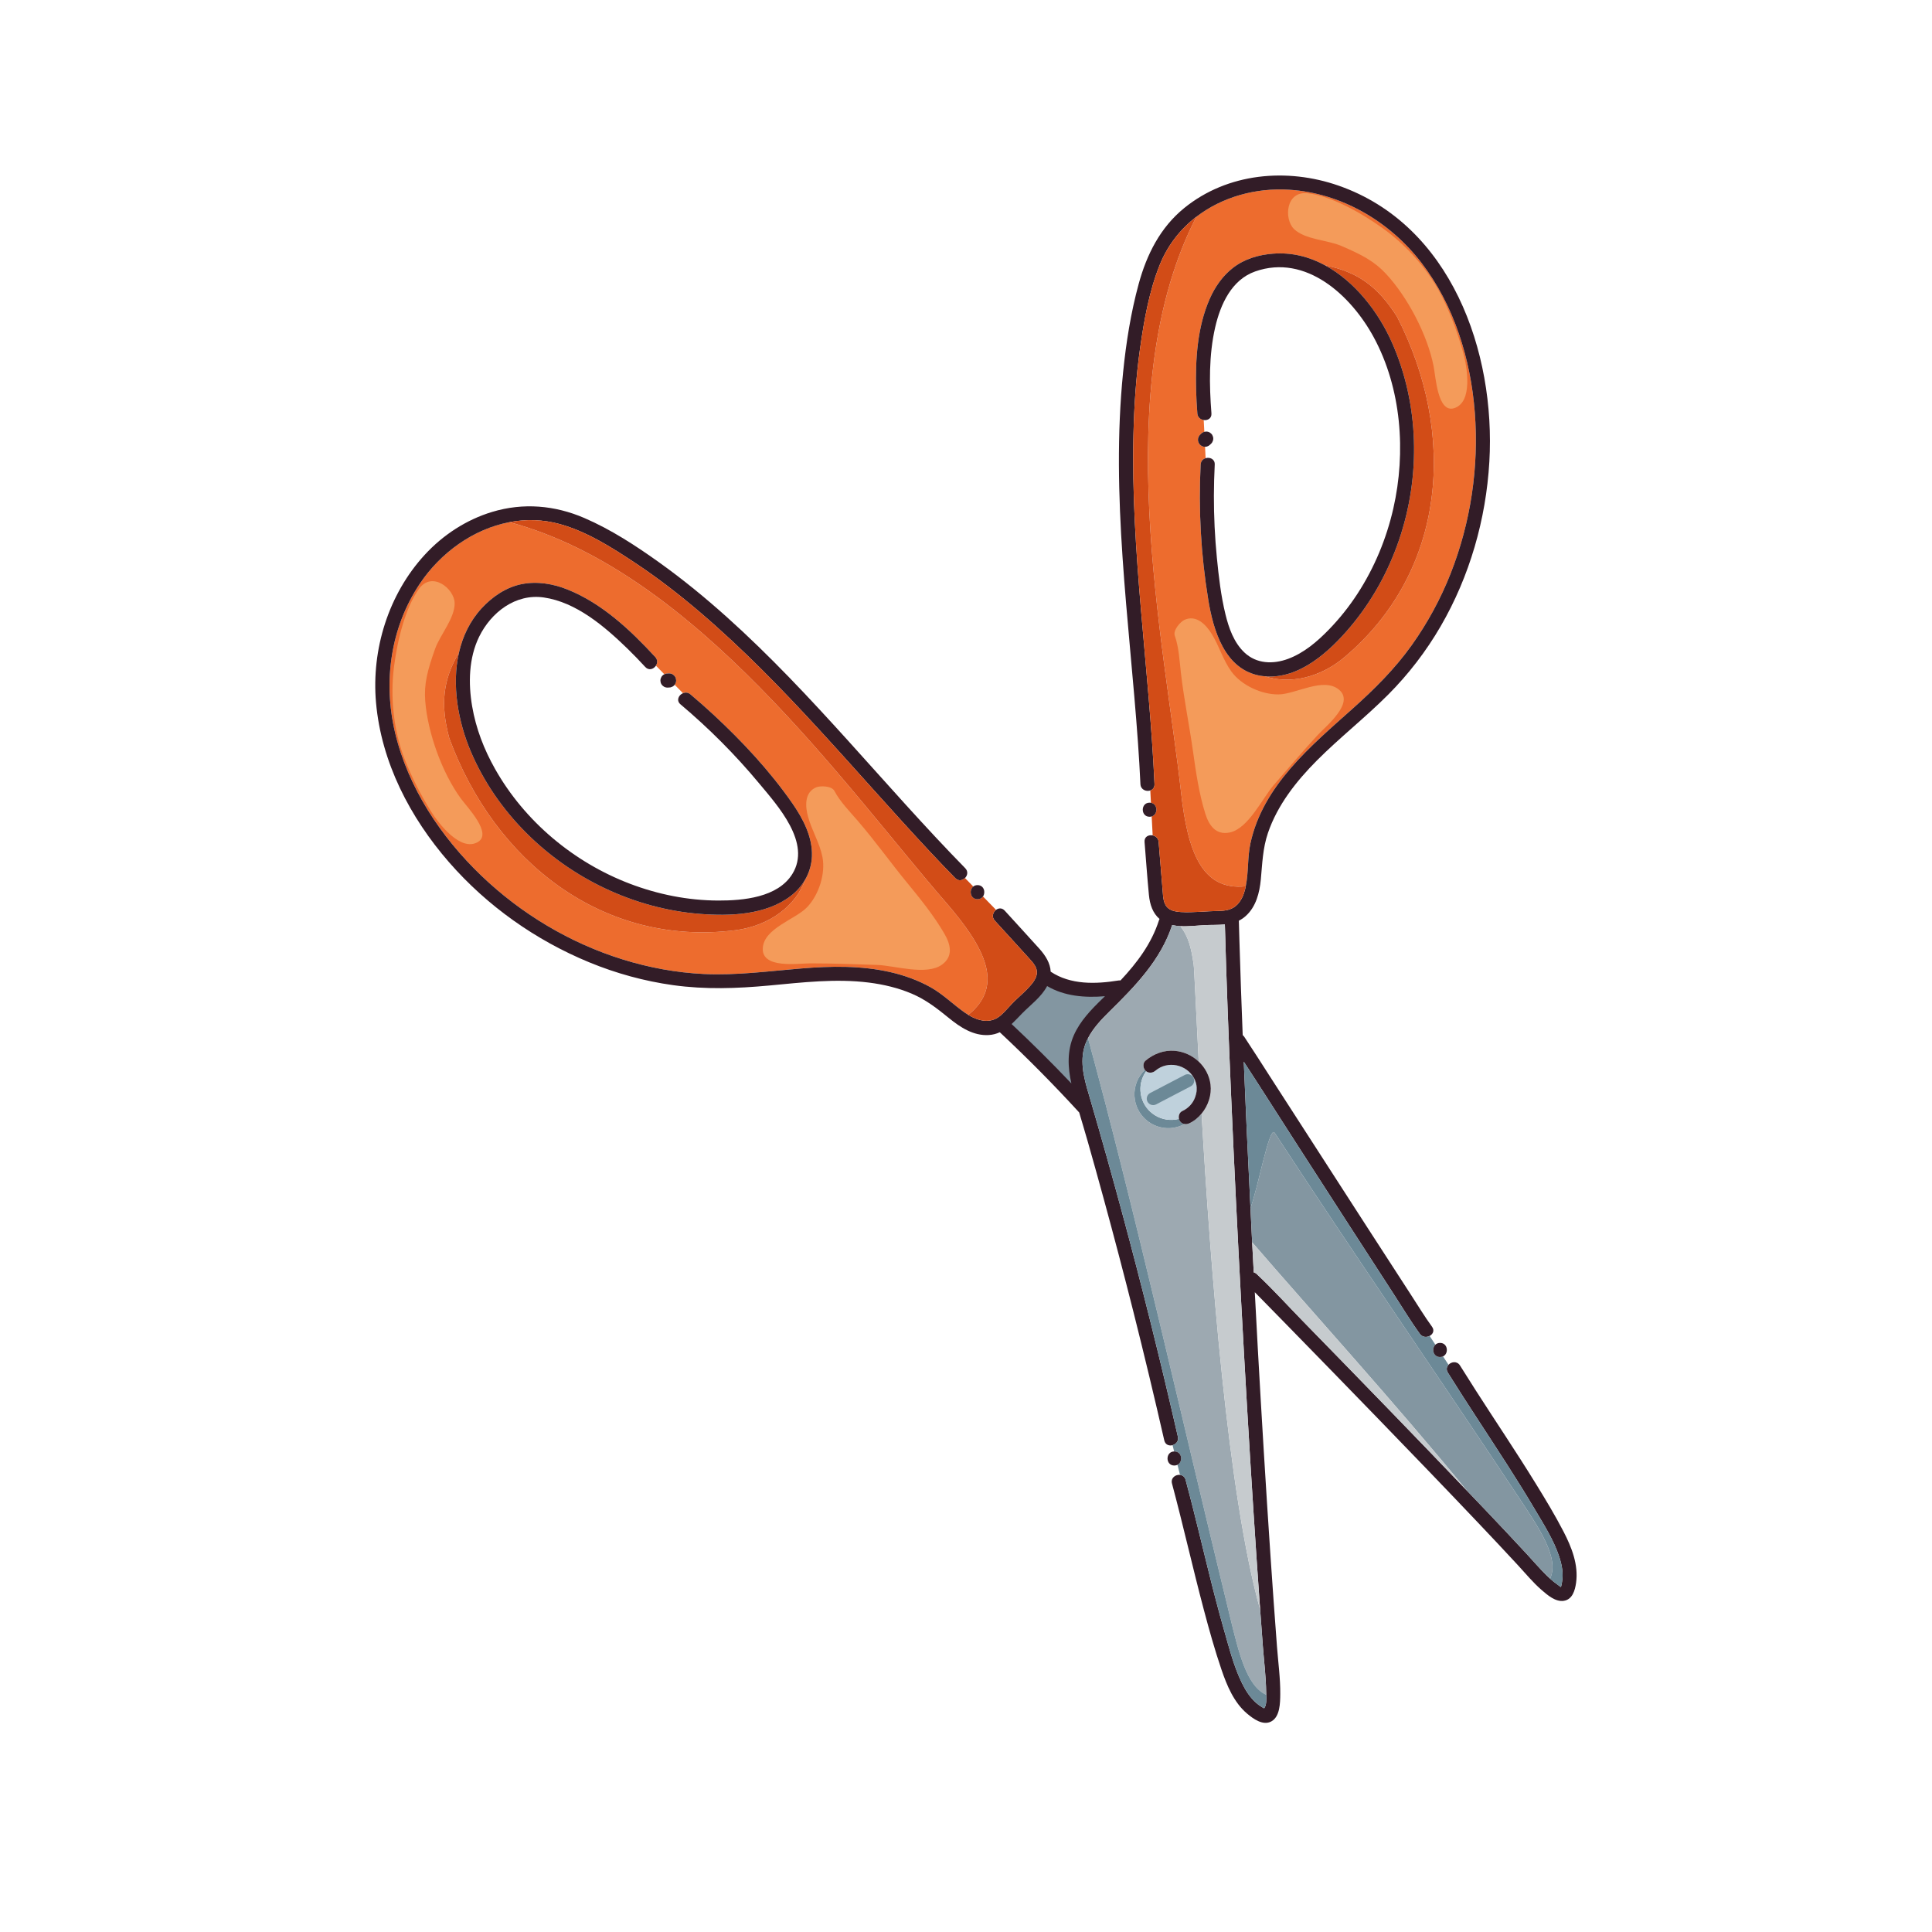 <?xml version="1.0" encoding="utf-8"?>
<!-- Generator: Adobe Illustrator 27.5.0, SVG Export Plug-In . SVG Version: 6.00 Build 0)  -->
<svg version="1.1" id="Capa_1" xmlns="http://www.w3.org/2000/svg" xmlns:xlink="http://www.w3.org/1999/xlink" x="0px" y="0px"
	 viewBox="0 0 2122 2122" style="enable-background:new 0 0 2122 2122;" xml:space="preserve">
<path style="fill:#ED6C2E;" d="M1038.377,990.509C927.841,863.148,764.284,628.268,559.564,573.501
	c-39.734,7.549-75.751,33.636-98.503,67.675c-32.163,48.119-40.405,107.479-27.169,163.366
	c14.347,60.581,50.238,114.541,94.803,157.254c43.841,42.018,97.437,74.064,155.473,92.065
	c28.898,8.963,58.819,14.498,89.054,15.917c35.745,1.677,71.225-3.152,106.772-6.068c32.87-2.697,66.188-3.328,98.525,4.158
	c15.079,3.491,29.872,8.849,43.417,16.384c14.031,7.805,25.026,19.135,38.102,28.201c1.129,0.783,2.296,1.526,3.477,2.242
	C1103.828,1082.173,1081.414,1040.098,1038.377,990.509z M884.304,966.18c-9.855,28.381-39.013,50.755-76.628,55.527
	c-145.396,18.445-264.537-75.493-314.232-211.015c-10.013-37.247-6.863-64.382,10.676-93.988
	c4.092-17.819,11.963-34.53,24.894-48.599c11.6-12.62,26.831-23.099,43.84-26.497c17.002-3.396,34.504-0.489,50.456,5.901
	c37.853,15.166,69.137,44.553,96.36,74.137c2.815,3.059,2.525,6.74,0.768,9.471c2.655,2.736,5.756,5.914,9.258,9.487
	c0.143-0.059,0.267-0.148,0.416-0.197c0.922-0.484,1.916-0.707,2.982-0.667c0.61-0.034,1.22-0.068,1.83-0.103
	c1.397,0.004,2.7,0.356,3.907,1.057c0.522,0.403,1.044,0.807,1.566,1.21c0.959,0.965,1.622,2.104,1.991,3.415
	c0.092,0.686,0.184,1.371,0.276,2.058c0.04,1.065-0.182,2.059-0.667,2.982c-0.212,0.653-0.566,1.224-0.983,1.758
	c2.925,2.969,5.971,6.057,9.139,9.266c2.534-1.045,5.571-0.943,8.204,1.275c8.516,7.175,16.879,14.529,25.048,22.097
	c31.717,29.388,62.054,61.905,86.789,97.468c11.742,16.882,22.409,37.134,21.571,58.3
	C891.397,949.831,888.734,958.494,884.304,966.18z"/>
<path style="fill:#ED6C2E;" d="M1619.851,453.097c-4.489-58.52-22.696-117.767-58.793-164.696
	c-34.696-45.107-87.52-76.294-144.836-79.996c-36.915-2.385-73.929,7.921-102.223,29.698
	c-96.738,187.601-35.397,465.395-16.783,632.278c7.123,63.867,22.362,108.312,71.042,103.062c3.192-15.442,1.792-31.7,5.15-47.213
	c13.71-63.321,66.206-106.723,112.092-147.766c23.844-21.328,46.473-43.729,65.084-69.865
	c17.349-24.363,31.779-50.918,42.732-78.752C1615.348,573.86,1624.452,513.084,1619.851,453.097z M1476.547,721.933
	c-27.057,22.775-60.386,29.75-87.105,20.865c-1.774-0.16-3.546-0.305-5.337-0.621c-39.142-6.896-51.558-50.128-57.058-83.768
	c-8.001-48.936-10.816-98.586-8.334-148.11c0.191-3.817,2.6-6.156,5.46-7.042c-0.203-4.318-0.4-8.507-0.592-12.515
	c-0.021,0.003-0.042,0.005-0.063,0.009c-1.397-0.005-2.699-0.357-3.906-1.057c-0.522-0.404-1.045-0.807-1.567-1.21
	c-0.754-0.701-1.288-1.531-1.6-2.491c-0.485-0.922-0.706-1.917-0.666-2.982c-0.04-1.066,0.181-2.06,0.666-2.982
	c0.312-0.959,0.846-1.79,1.6-2.491l1.324-1.269c0.963-0.956,2.098-1.618,3.404-1.986c-0.244-4.841-0.472-9.18-0.678-12.924
	c-3.428-0.505-6.665-2.946-7.002-7.324c-0.662-8.588-1.15-17.188-1.369-25.8c-0.85-33.432,1.291-68.794,14.877-99.804
	c5.805-13.25,14.232-25.432,25.749-34.325c12.706-9.811,27.97-14.227,43.825-15.481c20.681-1.635,39.961,3.426,57.27,12.836
	c35.169,6.89,57.867,22.951,79,56.416C1600.383,476.284,1588.673,627.552,1476.547,721.933z"/>
<path style="fill:#321C27;" d="M1717.233,1682.082c-9.253-17.874-19.731-35.177-30.276-52.31
	c-21.262-34.55-43.966-68.183-65.872-102.322c-5.892-9.181-11.726-18.399-17.494-27.659c-3.214-5.16-9.458-4.248-12.626-0.829
	c-2.014,2.171-2.794,5.345-0.741,8.642c21.187,34.011,43.491,67.297,65.128,101.019c10.36,16.146,20.535,32.412,30.286,48.934
	c9.832,16.658,20.79,33.702,26.896,52.165c2.945,8.906,4.804,18.504,3.102,27.864c-0.123,0.677-0.756,5.336-1.423,5.527l-4.2-3.195
	c-2.652-1.779-5.083-3.845-7.445-5.99c-1.276-1.16-2.559-2.315-3.784-3.525c-7.663-7.573-14.707-15.812-22.019-23.724
	c-13.961-15.106-28.072-30.073-42.228-44.996c-7.682-8.098-15.423-16.139-23.131-24.211c-27.307-28.597-54.721-57.092-82.228-85.495
	c-32.581-33.642-65.251-67.199-97.981-100.697c-16.559-16.947-32.611-34.724-49.886-50.95l-0.734-0.747
	c-1.109-1.129-2.319-1.761-3.54-2.068c-0.577-11.016-1.198-22.03-1.759-33.047c-0.64-12.565-1.216-25.134-1.834-37.7
	c-1.413-28.711-2.837-57.421-4.136-86.137c-1.124-24.84-2.188-49.683-3.213-74.528c19.633,30.036,38.8,60.394,58.239,90.543
	c35.534,55.11,71.038,110.239,106.764,165.224c9.354,14.396,18.283,29.28,28.395,43.167c2.811,3.861,7.4,4.025,10.73,2.271
	c3.549-1.869,5.667-5.92,2.636-10.083c-8.347-11.464-15.744-23.721-23.474-35.599c-16.06-24.68-32.045-49.407-48.025-74.138
	c-35.587-55.078-71.093-110.207-106.64-165.311c-9.336-14.472-18.53-29.053-28.077-43.388c-0.514-0.772-1.113-1.362-1.744-1.866
	c-1.369-34.907-2.601-69.819-3.63-104.737c-0.206-6.982-0.4-13.963-0.586-20.945c2.591-1.294,5.096-2.946,7.49-5.087
	c11.38-10.181,15.247-25.596,16.635-40.213c1.672-17.618,2.078-34.193,7.853-51.13c10.45-30.645,31.161-56.868,53.748-79.552
	c25.02-25.124,53.045-47.022,78.09-72.119c22.401-22.449,41.874-47.795,57.802-75.222c31.873-54.884,49.848-117.494,53.513-180.772
	c7.002-120.896-42.135-260.099-165.494-303.216c-56.792-19.85-122.044-14.102-169.643,24.563
	c-26.381,21.43-41.22,51.093-50.028,83.391c-8.626,31.631-13.772,64.252-17.079,96.839
	c-13.774,135.698,6.712,271.801,16.312,407.039c1.075,15.141,1.996,30.292,2.689,45.455c0.282,6.172,6.381,8.521,10.84,7.016
	c2.708-0.914,4.812-3.246,4.64-7.016c-5.856-128.108-26.161-255.396-23.132-383.907c0.747-31.681,2.819-63.414,7.289-94.8
	c4.385-30.79,9.979-62.754,21.64-91.722c8.738-21.706,22.813-39.34,40.149-52.683c28.293-21.777,65.307-32.083,102.223-29.698
	c57.317,3.702,110.14,34.889,144.836,79.996c36.098,46.929,54.305,106.176,58.793,164.696c4.601,59.987-4.503,120.763-26.535,176.75
	c-10.953,27.834-25.383,54.389-42.732,78.752c-18.611,26.136-41.239,48.537-65.084,69.865
	c-45.886,41.043-98.382,84.445-112.092,147.766c-3.358,15.512-1.958,31.771-5.15,47.213c-0.265,1.28-0.499,2.565-0.833,3.832
	c-1.548,5.875-4.074,11.669-8.321,16.105c-5.554,5.799-12.736,6.995-20.442,7.122c-13.798,0.226-27.991,1.999-41.758,1.212
	c-4.585-0.262-9.716-1.028-13.468-3.912c-5.822-4.475-5.885-12.668-6.435-19.314c-1.484-17.911-2.945-35.823-4.417-53.735
	c-0.342-4.167-3.311-6.567-6.559-7.223c-4.435-0.896-9.393,1.482-8.92,7.223c1.592,19.371,2.916,38.787,4.784,58.134
	c1.034,10.707,4.295,20.135,11.662,26.421c-0.203,0.402-0.402,0.81-0.55,1.277c-8.206,25.788-24.164,46.922-42.291,66.262
	c-0.691-0.024-1.38-0.076-2.085,0.037c-25.246,4.064-52.677,4.942-74.621-9.655c-0.439-9.249-5.554-17.613-12.53-25.351
	c-12.581-13.954-25.296-27.789-37.944-41.683c-2.996-3.292-6.82-2.923-9.553-0.865c-3.396,2.558-5.103,7.734-1.392,11.81
	c12.647,13.894,25.364,27.729,37.943,41.683c4.238,4.701,9.252,10.07,8.219,16.95c-0.911,6.072-5.595,11.352-9.648,15.625
	c-4.577,4.827-9.614,9.184-14.411,13.785c-5.383,5.162-9.975,11.173-15.599,16.073c-10.971,9.558-24.334,6.249-35.573-0.562
	c-1.182-0.716-2.348-1.459-3.477-2.242c-13.077-9.066-24.071-20.396-38.102-28.201c-13.544-7.535-28.337-12.893-43.417-16.384
	c-32.337-7.486-65.655-6.854-98.525-4.158c-35.547,2.916-71.027,7.745-106.772,6.068c-30.235-1.418-60.156-6.953-89.054-15.917
	c-58.036-18.001-111.632-50.048-155.473-92.065c-44.565-42.713-80.456-96.673-94.803-157.254
	c-13.236-55.888-4.993-115.248,27.169-163.366c22.752-34.039,58.77-60.126,98.503-67.675c18.041-3.427,36.848-3.034,55.527,2.173
	c29.568,8.242,56.818,25.56,82.207,42.392c25.158,16.679,49.048,35.177,71.987,54.779c92.49,79.04,169.235,173.96,252.082,262.54
	c9.171,9.806,18.437,19.524,27.829,29.117c3.487,3.56,7.96,2.612,10.697-0.117c2.744-2.736,3.742-7.261,0.249-10.829
	c-88.705-90.594-167.174-190.949-261.782-275.779c-23.639-21.196-48.241-41.373-74.068-59.854
	c-25.84-18.491-53.228-36.38-82.487-48.985c-32.522-14.011-67.128-16.993-101.239-6.703c-28.44,8.578-54.019,25.312-74.073,47.134
	c-39.823,43.335-58.622,103.863-53.507,162.171c5.765,65.717,37.471,126.473,80.366,175.655
	c41.805,47.933,95.063,85.531,153.806,109.738c29.542,12.174,60.563,20.701,92.216,25.106c35.189,4.898,70.093,3.681,105.377,0.399
	c36.332-3.38,73.067-7.814,109.503-3.245c16.081,2.016,32.26,5.845,47.202,12.197c15.477,6.579,28.002,16.347,40.922,26.884
	c12.376,10.094,26.804,19.544,43.523,18.56c4.576-0.269,8.563-1.409,12.212-3.077c30.198,28.233,59.293,57.619,87.206,88.112
	c3.132,10.656,6.371,21.284,9.402,31.943c5.933,20.864,11.761,41.758,17.482,62.681c11.335,41.451,22.255,83.015,32.755,124.686
	c11.801,46.83,23.065,93.794,33.815,140.876c1.104,4.835,5.36,6.239,9.083,5.234c3.75-1.013,6.958-4.474,5.844-9.349
	c-18.859-82.593-39.32-164.818-61.417-246.605c-10.995-40.695-22.39-81.282-34.184-121.753c-5.425-18.612-12.602-38.97-7.365-58.438
	c1.025-3.81,2.5-7.411,4.267-10.86c5.716-11.161,14.741-20.609,23.599-29.331c28.333-27.902,56.161-56.332,68.87-94.949
	c2.9,0.671,5.85,1.055,8.832,1.231c8.671,0.511,17.572-0.619,26.078-1.089c7.722-0.427,15.496-0.062,22.946-0.82
	c1.713,63.104,4.171,126.187,6.906,189.253c3.305,76.218,7.061,152.416,11.158,228.595c4.078,75.836,8.49,151.655,13.374,227.444
	c2.194,34.033,4.484,68.059,6.925,102.076c0.126,1.758,0.263,3.514,0.391,5.271c0.985,13.632,1.984,27.264,3.028,40.892
	c1.258,16.433,3.369,33.035,3.559,49.515c0.01,0.891,0.053,1.957,0.094,3.085c0.168,4.549,0.334,10.482-1.584,13.669
	c-0.287,0.477-0.461,0.794-0.645,1.125c-0.03-0.003-0.025-0.035-0.064-0.03c-0.458,0.065-2.938-1.636-3.079-1.721
	c-1.913-1.158-3.719-2.451-5.408-3.914c-6.851-5.938-11.741-13.601-15.728-21.665c-8.922-18.048-14.011-38.294-19.552-57.566
	c-12.484-43.422-22.463-87.507-33.504-131.305c-2.923-11.598-5.922-23.177-9.013-34.732c-0.921-3.439-3.427-5.1-6.144-5.407
	c-4.877-0.55-10.442,3.324-8.783,9.522c12.315,46.03,22.732,92.539,34.951,138.592c5.859,22.082,12.014,44.165,19.395,65.793
	c5.966,17.483,13.626,36.04,28.089,48.269c6.749,5.706,17.461,13.563,26.6,8.627c9.664-5.219,9.771-20.497,9.862-29.968
	c0.165-17.229-2.252-34.71-3.568-51.89c-2.529-33.029-4.87-66.072-7.103-99.123c-5.193-76.833-9.816-153.706-14.099-230.594
	c-1.112-19.954-2.125-39.914-3.188-59.87c11.749,11.977,23.49,23.96,35.219,35.957c33.443,34.21,66.824,68.481,100.116,102.839
	c36.85,38.029,73.617,76.142,110.061,114.56c14.623,15.415,29.199,30.875,43.608,46.49c8.483,9.194,16.545,19.023,26.008,27.225
	c6.406,5.553,15.302,13.334,24.427,11.895c9.481-1.495,12.268-11.552,13.425-19.698
	C1733.884,1718.666,1726.206,1699.413,1717.233,1682.082z"/>
<path style="fill:#8396A1;" d="M1666.592,1642.425c-93.169-140.194-176.828-260.786-266.576-398.219
	c-5.76-8.819-18.301,60.911-26.57,82.56c0.619,12.566,1.195,25.135,1.834,37.7c65.571,76.036,154.982,174.24,236.129,273.005
	c7.708,8.072,15.449,16.113,23.131,24.211c14.156,14.923,28.267,29.89,42.228,44.996c7.312,7.913,14.356,16.151,22.019,23.724
	c1.225,1.211,2.508,2.365,3.784,3.525C1712.793,1710.861,1690.969,1679.108,1666.592,1642.425z"/>
<path style="fill:#8396A1;" d="M1210.494,1097.236c1.043-1.012,2.083-2.031,3.124-3.048c-21.973,1.836-44.464,0.059-63.532-11.145
	c-6.248,11.837-17.67,20.193-26.936,29.508c-4.099,4.121-7.964,8.391-12.066,12.186c22.508,21.117,44.407,42.869,65.649,65.253
	c-3.985-17.79-4.798-35.88,2.718-52.964C1186.298,1121.463,1198.452,1108.922,1210.494,1097.236z"/>
<path style="fill:#C6CBCE;" d="M1377.039,1397.513c1.221,0.307,2.431,0.939,3.54,2.068l0.734,0.747
	c17.276,16.226,33.328,34.003,49.886,50.95c32.729,33.498,65.4,67.054,97.981,100.697c27.508,28.403,54.921,56.898,82.228,85.495
	c-81.147-98.765-170.558-196.969-236.129-273.005C1375.841,1375.483,1376.463,1386.496,1377.039,1397.513z"/>
<path style="fill:#6C8997;" d="M1712.537,1709.721c-6.106-18.463-17.065-35.506-26.896-52.165
	c-9.751-16.522-19.926-32.788-30.286-48.934c-21.637-33.722-43.941-67.008-65.128-101.019c-2.053-3.297-1.273-6.471,0.741-8.642
	c-0.766-1.168-1.52-2.32-2.29-3.494c-1.233-1.882-2.484-3.791-3.727-5.688c-0.938,0.428-2.031,0.674-3.284,0.674
	c-7.765,0-9.448-9.354-5.127-13.511c-2.094-3.196-4.199-6.409-6.314-9.637c-3.331,1.755-7.919,1.59-10.73-2.271
	c-10.112-13.887-19.041-28.77-28.395-43.167c-35.726-54.985-71.23-110.114-106.764-165.224
	c-19.439-30.15-38.606-60.508-58.239-90.543c1.025,24.845,2.09,49.688,3.213,74.528c1.299,28.716,2.723,57.426,4.136,86.137
	c8.268-21.649,20.81-91.379,26.57-82.56c89.749,137.433,173.408,258.025,266.576,398.219c24.377,36.682,46.201,68.436,35.979,91.502
	c2.362,2.146,4.794,4.211,7.445,5.99l4.2,3.195c0.667-0.192,1.3-4.851,1.423-5.527
	C1717.341,1728.225,1715.482,1718.628,1712.537,1709.721z"/>
<path style="fill:#D24C17;" d="M1049.196,964.503c-9.392-9.593-18.657-19.311-27.829-29.117
	c-82.847-88.58-159.592-183.501-252.082-262.54c-22.94-19.603-46.83-38.101-71.987-54.779
	c-25.389-16.833-52.639-34.15-82.207-42.392c-18.679-5.207-37.487-5.601-55.527-2.173
	c204.72,54.768,368.277,289.648,478.813,417.009c43.037,49.588,65.451,91.663,25.137,124.186
	c11.239,6.811,24.602,10.121,35.573,0.562c5.624-4.9,10.215-10.911,15.599-16.073c4.797-4.6,9.834-8.958,14.411-13.785
	c4.053-4.273,8.736-9.553,9.648-15.625c1.033-6.88-3.981-12.249-8.219-16.95c-12.58-13.955-25.296-27.789-37.943-41.683
	c-3.711-4.076-2.004-9.252,1.392-11.81c-4.615-4.733-9.395-9.634-14.317-14.68c-1.227,1.757-3.212,2.998-6.009,2.998
	c-8.039,0-9.578-10.039-4.667-13.944c-2.996-3.072-6.031-6.183-9.09-9.319C1057.156,967.115,1052.682,968.063,1049.196,964.503z"/>
<path style="fill:#D24C17;" d="M884.304,966.18c-4.038,7.008-9.537,13.207-16.258,18.253
	c-27.471,20.625-66.299,21.904-99.159,19.349c-36.098-2.805-71.273-12.512-104.007-27.908
	c-64.75-30.456-119.499-84.124-147.68-150.243c-14.017-32.888-21.291-73.176-13.08-108.927
	c-17.539,29.606-20.689,56.741-10.676,93.988c49.695,135.522,168.836,229.46,314.232,211.015
	C845.29,1016.935,874.449,994.56,884.304,966.18z"/>
<path style="fill:#F49B5A;" d="M467.053,770.089c-1.487-18.758,2.366-33.577,10.844-57.468
	c5.387-15.182,21.922-33.858,21.447-50.484c-0.443-15.514-24.748-35.398-39.225-15.306c-14.477,20.091-23.455,54.707-27.39,85.651
	c-4.236,33.319-0.418,70.306,11.811,101.624c7.652,19.597,17.557,38.899,28.68,56.794c8.659,13.931,32.682,44.942,51.608,33.951
	c16.286-9.459-11.499-38.036-18.607-47.756C485.497,848.753,469.81,804.889,467.053,770.089z"/>
<path style="fill:#F49B5A;" d="M996.677,969.999c-18.492-22.53-35.511-46.332-54.48-68.369
	c-8.631-10.028-19.549-21.129-25.619-32.741c-2.94-5.958-15.799-5.933-19.968-4.196c-13.261,5.525-12.265,20.927-9.095,32.395
	c4.169,15.083,12.734,28.738,15.789,44.128c3.621,18.242-3.901,41.517-16.682,55.045c-12.884,13.639-47.765,23.159-48.826,45.318
	c-1.089,22.745,38.773,16.522,52.433,16.516c24.303-0.01,48.9,0.964,73.171,1.744c18.981,0.61,54.153,12.021,71.216-0.33
	c12.495-9.043,9.588-21.909,2.808-33.697C1026.126,1006.171,1011.018,987.471,996.677,969.999z"/>
<path style="fill:#9DA9B1;" d="M1390.667,1858.373c-0.191-16.479-2.301-33.081-3.559-49.515
	c-1.043-13.627-2.043-27.259-3.028-40.892c-35.67-126.822-54.668-377.991-64.34-544.833c-3.696,4.452-8.203,8.197-13.454,10.625
	c-1.724,0.797-3.584,1.071-5.321,0.804c-4.69,2.555-9.983,4.173-15.67,4.493c-20.516,1.154-38.082-14.542-39.236-35.057
	c-0.634-11.275,3.841-21.639,11.388-28.897c-2.116-2.933-2.206-7.634,0.69-10.086c8.881-7.522,20.407-11.909,32.156-10.865
	c10,0.888,19.253,5.214,26.298,11.836c-3.195-60.976-4.862-102.009-5.563-106.805c-2.508-17.173-5.55-30.804-14.724-41.944
	c-2.982-0.176-5.932-0.56-8.832-1.231c-12.709,38.617-40.537,67.047-68.87,94.949c-8.858,8.722-17.882,18.171-23.599,29.331
	c50.296,183.674,104.325,423.779,155.586,633.866c10.03,41.108,18.358,77.315,40.172,87.306
	C1390.72,1860.33,1390.677,1859.263,1390.667,1858.373z"/>
<path style="fill:#C6CBCE;" d="M1316.591,1165.985c6.961,6.544,11.765,15.331,12.984,25.285c1.382,11.289-2.527,23.063-9.834,31.864
	c9.671,166.842,28.67,418.01,64.34,544.833c-0.127-1.757-0.265-3.514-0.391-5.271c-2.441-34.016-4.731-68.043-6.925-102.076
	c-4.884-75.789-9.296-151.608-13.374-227.444c-4.096-76.179-7.853-152.377-11.158-228.595c-2.734-63.067-5.193-126.15-6.906-189.253
	c-7.45,0.758-15.224,0.393-22.946,0.82c-8.505,0.471-17.407,1.601-26.078,1.089c9.174,11.14,12.216,24.771,14.724,41.944
	C1311.728,1063.976,1313.396,1105.008,1316.591,1165.985z"/>
<path style="fill:#6C8997;" d="M1302.186,1625.318c3.091,11.555,6.09,23.134,9.013,34.732
	c11.041,43.799,21.02,87.883,33.504,131.305c5.541,19.272,10.629,39.518,19.552,57.566c3.987,8.064,8.877,15.727,15.728,21.665
	c1.689,1.464,3.495,2.756,5.408,3.914c0.142,0.085,2.621,1.786,3.079,1.721c0.039-0.005,0.034,0.027,0.064,0.03
	c0.184-0.331,0.358-0.648,0.645-1.125c1.917-3.188,1.752-9.121,1.584-13.669c-21.814-9.991-30.142-46.198-40.172-87.306
	c-51.261-210.087-105.291-450.193-155.586-633.866c-1.767,3.449-3.242,7.051-4.267,10.86c-5.237,19.468,1.94,39.826,7.365,58.438
	c11.794,40.47,23.189,81.058,34.184,121.753c22.097,81.787,42.558,164.012,61.417,246.605c1.113,4.876-2.094,8.336-5.844,9.349
	c0.579,2.306,1.156,4.608,1.732,6.9c0.08-0.002,0.147-0.023,0.228-0.023c8.641,0,9.772,11.592,3.456,14.704
	c0.928,3.702,1.852,7.385,2.769,11.039C1298.759,1620.218,1301.265,1621.879,1302.186,1625.318z"/>
<path style="fill:#D24C17;" d="M1272.584,924.753c1.473,17.912,2.933,35.825,4.417,53.735c0.55,6.646,0.613,14.839,6.435,19.314
	c3.752,2.884,8.883,3.65,13.468,3.912c13.766,0.787,27.959-0.986,41.758-1.212c7.706-0.127,14.888-1.323,20.442-7.122
	c4.247-4.435,6.773-10.229,8.321-16.105c0.334-1.267,0.568-2.552,0.833-3.832c-48.679,5.25-63.918-39.195-71.042-103.062
	c-18.615-166.883-79.956-444.677,16.783-632.278c-17.336,13.343-31.411,30.976-40.149,52.683
	c-11.661,28.968-17.255,60.932-21.64,91.722c-4.47,31.387-6.542,63.119-7.289,94.8c-3.029,128.511,17.276,255.799,23.132,383.907
	c0.173,3.769-1.932,6.102-4.64,7.016c0.241,4.549,0.48,9.06,0.715,13.512c7.696,1.339,7.943,12.927,0.795,14.988
	c0.379,7.154,0.747,14.097,1.102,20.798C1269.273,918.186,1272.242,920.586,1272.584,924.753z"/>
<path style="fill:#D24C17;" d="M1528.854,376.26c30.027,67.96,31.671,146.761,7.765,216.849
	c-11.858,34.765-29.815,67.261-53.483,95.38c-22.558,26.799-55.974,57.704-93.693,54.309c26.719,8.885,60.048,1.91,87.105-20.865
	c112.126-94.382,123.836-245.649,57.898-374.054c-21.133-33.465-43.831-49.526-79-56.416
	C1488.376,309.366,1514.164,343.014,1528.854,376.26z"/>
<path style="fill:#6C8997;" d="M1295.697,1230.982c-0.365-0.626-0.597-1.336-0.761-2.071c-2.155,0.565-4.398,0.927-6.709,1.057
	c-18.62,1.047-34.564-13.199-35.611-31.819c-0.45-8.012,1.943-15.518,6.286-21.566c-0.259-0.2-0.523-0.382-0.764-0.624
	c-0.259-0.258-0.474-0.56-0.69-0.86c-7.547,7.258-12.022,17.623-11.388,28.897c1.154,20.515,18.72,36.211,39.236,35.057
	c5.687-0.319,10.98-1.937,15.67-4.493C1298.864,1234.239,1296.943,1233.113,1295.697,1230.982z"/>
<path style="fill:#BFD1DC;" d="M1311.345,1183.975c-8.222-14.865-28.803-19.414-42.262-8.016c-2.954,2.502-7.076,3.04-10.181,0.624
	c-4.343,6.048-6.736,13.554-6.286,21.566c1.047,18.62,16.991,32.866,35.611,31.819c2.31-0.13,4.554-0.492,6.709-1.057
	c-0.719-3.211,0.449-7.091,3.538-8.519c6.828-3.157,11.884-8.694,14.204-15.318c0.672-1.918,1.202-3.898,1.52-5.908
	c0.051-0.325,0.094-0.706,0.152-1.831c0.051-1.013,0.055-2.026,0.013-3.038C1314.236,1191.244,1313.254,1187.428,1311.345,1183.975z
	"/>
<path style="fill:#6C8997;" d="M1263.318,1200.478c-3.442,1.797-4.788,6.082-2.991,9.524c1.797,3.442,6.082,4.788,9.525,2.991
	l37.996-19.833c3.441-1.797,4.787-6.082,2.991-9.524c-1.796-3.442-6.082-4.788-9.524-2.991L1263.318,1200.478z"/>
<path style="fill:#F49B5A;" d="M1472.888,269.966c23.31,9.964,36.816,17.177,49.599,30.986
	c23.713,25.619,45.325,66.886,52.11,101.335c2.327,11.815,4.5,51.613,22.494,46.053c20.91-6.462,14.398-45.145,10.027-60.955
	c-5.615-20.307-13.091-40.675-22.31-59.585c-14.733-30.222-39.335-58.102-66.701-77.576c-25.415-18.085-56.949-34.951-81.533-37.929
	c-24.585-2.977-26.444,28.37-15.34,39.212C1433.137,263.129,1458.075,263.634,1472.888,269.966z"/>
<path style="fill:#F49B5A;" d="M1290.378,698.394c4.421,12.334,5.181,27.886,6.701,41.029c3.341,28.884,9.302,57.531,13.328,86.399
	c3.123,22.388,6.628,46.171,13.407,67.792c4.068,12.977,11.556,23.835,26.675,20.78c20.647-4.171,36.102-37.763,48.521-52.131
	c15.88-18.371,31.839-37.113,48.322-54.972c9.264-10.038,40.862-35.123,23.403-49.743c-17.009-14.242-47.654,4.947-66.414,5.173
	c-18.61,0.224-40.819-10.024-51.774-25.053c-9.242-12.678-13.474-28.231-21.736-41.522c-6.283-10.105-16.929-21.279-29.981-15.275
	C1296.726,682.758,1287.992,692.193,1290.378,698.394z"/>
<path style="fill:#321C27;" d="M1329.575,1191.27c-1.219-9.953-6.023-18.741-12.984-25.285
	c-7.045-6.623-16.298-10.948-26.298-11.836c-11.749-1.044-23.274,3.343-32.156,10.865c-2.896,2.453-2.806,7.153-0.69,10.086
	c0.216,0.3,0.432,0.601,0.69,0.86c0.241,0.242,0.506,0.424,0.764,0.624c3.105,2.416,7.227,1.878,10.181-0.624
	c13.459-11.398,34.04-6.849,42.262,8.016c1.909,3.452,2.892,7.269,3.017,10.321c0.042,1.013,0.039,2.026-0.013,3.038
	c-0.057,1.125-0.101,1.507-0.152,1.831c-0.318,2.01-0.849,3.99-1.52,5.908c-2.32,6.624-7.376,12.161-14.204,15.318
	c-3.088,1.428-4.257,5.308-3.538,8.519c0.165,0.734,0.396,1.445,0.761,2.071c1.246,2.131,3.167,3.257,5.268,3.58
	c1.738,0.267,3.598-0.006,5.321-0.804c5.251-2.428,9.758-6.172,13.454-10.625C1327.047,1214.333,1330.957,1202.558,1329.575,1191.27
	z"/>
<path style="fill:#321C27;" d="M517.2,825.631c28.181,66.12,82.93,119.788,147.68,150.243
	c32.734,15.396,67.909,25.103,104.007,27.908c32.86,2.554,71.688,1.275,99.159-19.349c6.721-5.046,12.22-11.246,16.258-18.253
	c4.43-7.686,7.093-16.349,7.461-25.656c0.838-21.166-9.829-41.418-21.571-58.3c-24.735-35.563-55.071-68.08-86.789-97.468
	c-8.169-7.569-16.532-14.923-25.048-22.097c-2.633-2.218-5.669-2.319-8.204-1.275c-4.757,1.96-7.721,8.027-2.742,12.221
	c31.236,26.314,60.167,55.3,86.282,86.71c20.546,24.711,57.842,65.559,36.494,99.742c-16.111,25.797-54.086,29.13-81.383,29.052
	c-33.196-0.095-66.096-6.698-97.085-18.505c-61.582-23.463-115.451-68.465-147.924-125.95c-12.178-21.557-21.028-44.4-25.211-68.837
	c-4.314-25.205-3.77-53.102,7.673-76.461c13.133-26.808,39.976-47.568,70.93-43.132c35.579,5.099,66.711,31.72,91.598,55.825
	c6.857,6.642,13.477,13.519,19.941,20.544c3.937,4.278,9.263,2.332,11.714-1.475c1.758-2.731,2.047-6.412-0.768-9.471
	c-27.223-29.584-58.507-58.971-96.36-74.137c-15.952-6.391-33.454-9.298-50.456-5.901c-17.009,3.398-32.24,13.878-43.84,26.497
	c-12.932,14.069-20.802,30.78-24.894,48.599C495.91,752.456,503.183,792.744,517.2,825.631z"/>
<path style="fill:#321C27;" d="M726.02,744.499c-0.484,0.922-0.706,1.916-0.666,2.982c0.092,0.685,0.184,1.371,0.276,2.057
	c0.367,1.311,1.031,2.45,1.99,3.415c0.522,0.403,1.045,0.806,1.567,1.21c1.207,0.7,2.509,1.053,3.907,1.057
	c0.61-0.034,1.22-0.069,1.83-0.103c1.066,0.04,2.06-0.182,2.982-0.667c0.959-0.312,1.79-0.846,2.491-1.6
	c0.241-0.224,0.421-0.483,0.617-0.733c0.418-0.534,0.771-1.104,0.983-1.758c0.484-0.922,0.706-1.917,0.667-2.982
	c-0.092-0.687-0.184-1.372-0.276-2.058c-0.368-1.311-1.031-2.45-1.991-3.415c-0.522-0.404-1.044-0.807-1.566-1.21
	c-1.207-0.701-2.51-1.053-3.907-1.057c-0.61,0.034-1.22,0.068-1.83,0.103c-1.066-0.04-2.06,0.182-2.982,0.667
	c-0.149,0.048-0.273,0.138-0.416,0.197c-0.777,0.322-1.483,0.766-2.075,1.404C726.866,742.708,726.332,743.539,726.02,744.499z"/>
<path style="fill:#321C27;" d="M1073.649,987.649c2.798,0,4.782-1.241,6.009-2.998c3.143-4.497,1.165-12.482-6.009-12.482
	c-1.935,0-3.483,0.595-4.667,1.536C1064.071,977.61,1065.611,987.649,1073.649,987.649z"/>
<path style="fill:#321C27;" d="M1315.093,454.036c0.337,4.378,3.574,6.819,7.002,7.324c4.3,0.633,8.905-1.787,8.478-7.324
	c-2.423-31.398-2.951-63.87,4.164-94.736c5.743-24.918,17.919-52.012,43.845-61.139c55.922-19.686,105.502,26.639,130.184,72.143
	c30.569,56.358,35.672,126.322,21.593,188.122c-7.585,33.298-20.789,65.159-39.44,93.791c-9.21,14.139-19.738,27.347-31.505,39.443
	c-12.717,13.07-27.285,25.529-44.605,31.969c-16.406,6.1-34.64,5.644-47.943-6.9c-11.659-10.993-17.235-26.935-20.93-42.138
	c-4.909-20.2-7.355-41.171-9.379-61.828c-2.224-22.688-3.322-45.487-3.28-68.284c0.021-11.4,0.347-22.794,0.918-34.18
	c0.307-6.13-5.438-8.461-10.019-7.042c-2.86,0.886-5.269,3.225-5.46,7.042c-2.482,49.524,0.333,99.174,8.334,148.11
	c5.5,33.64,17.916,76.872,57.058,83.768c1.792,0.315,3.564,0.461,5.337,0.621c37.719,3.395,71.135-27.51,93.693-54.309
	c23.668-28.12,41.625-60.616,53.483-95.38c23.906-70.088,22.262-148.889-7.765-216.849c-14.689-33.246-40.478-66.894-73.409-84.797
	c-17.309-9.41-36.589-14.472-57.27-12.836c-15.855,1.254-31.119,5.67-43.825,15.481c-11.518,8.893-19.944,21.075-25.749,34.325
	c-13.587,31.01-15.727,66.372-14.877,99.804C1313.943,436.848,1314.43,445.448,1315.093,454.036z"/>
<path style="fill:#321C27;" d="M1328.991,488.484l1.323-1.269c0.755-0.701,1.288-1.531,1.6-2.491
	c0.485-0.922,0.706-1.916,0.667-2.982c0.04-1.066-0.182-2.06-0.667-2.982c-0.312-0.959-0.846-1.79-1.6-2.491
	c-0.522-0.403-1.044-0.807-1.566-1.21c-1.207-0.7-2.51-1.052-3.906-1.057c-0.686,0.092-1.372,0.185-2.058,0.276
	c-0.004,0.002-0.006,0.004-0.011,0.005c-1.306,0.368-2.441,1.029-3.404,1.986l-1.324,1.269c-0.754,0.701-1.288,1.531-1.6,2.491
	c-0.485,0.922-0.706,1.916-0.666,2.982c-0.04,1.065,0.181,2.06,0.666,2.982c0.312,0.959,0.846,1.789,1.6,2.491
	c0.522,0.404,1.045,0.807,1.567,1.21c1.207,0.7,2.509,1.052,3.906,1.057c0.021-0.003,0.042-0.006,0.063-0.009
	c0.665-0.089,1.33-0.179,1.995-0.268C1326.887,490.107,1328.025,489.443,1328.991,488.484z"/>
<path style="fill:#321C27;" d="M1264.129,881.743c-0.472-0.082-0.957-0.147-1.485-0.147c-9.961,0-9.977,15.48,0,15.48
	c0.839,0,1.581-0.143,2.279-0.345C1272.071,894.67,1271.825,883.082,1264.129,881.743z"/>
<path style="fill:#321C27;" d="M1289.817,1594.168c-0.081,0-0.148,0.021-0.228,0.023c-0.001,0,0,0-0.001,0
	c-9.717,0.248-9.666,15.457,0.229,15.457c1.335,0,2.478-0.294,3.456-0.776C1299.589,1605.76,1298.458,1594.168,1289.817,1594.168z"
	/>
<path style="fill:#321C27;" d="M1581.666,1490.453c1.252,0,2.346-0.246,3.284-0.674l0,0c6.522-2.975,5.439-14.806-3.284-14.806
	c-2.208,0-3.897,0.785-5.127,1.969l0,0C1572.219,1481.099,1573.901,1490.453,1581.666,1490.453z"/>
</svg>
